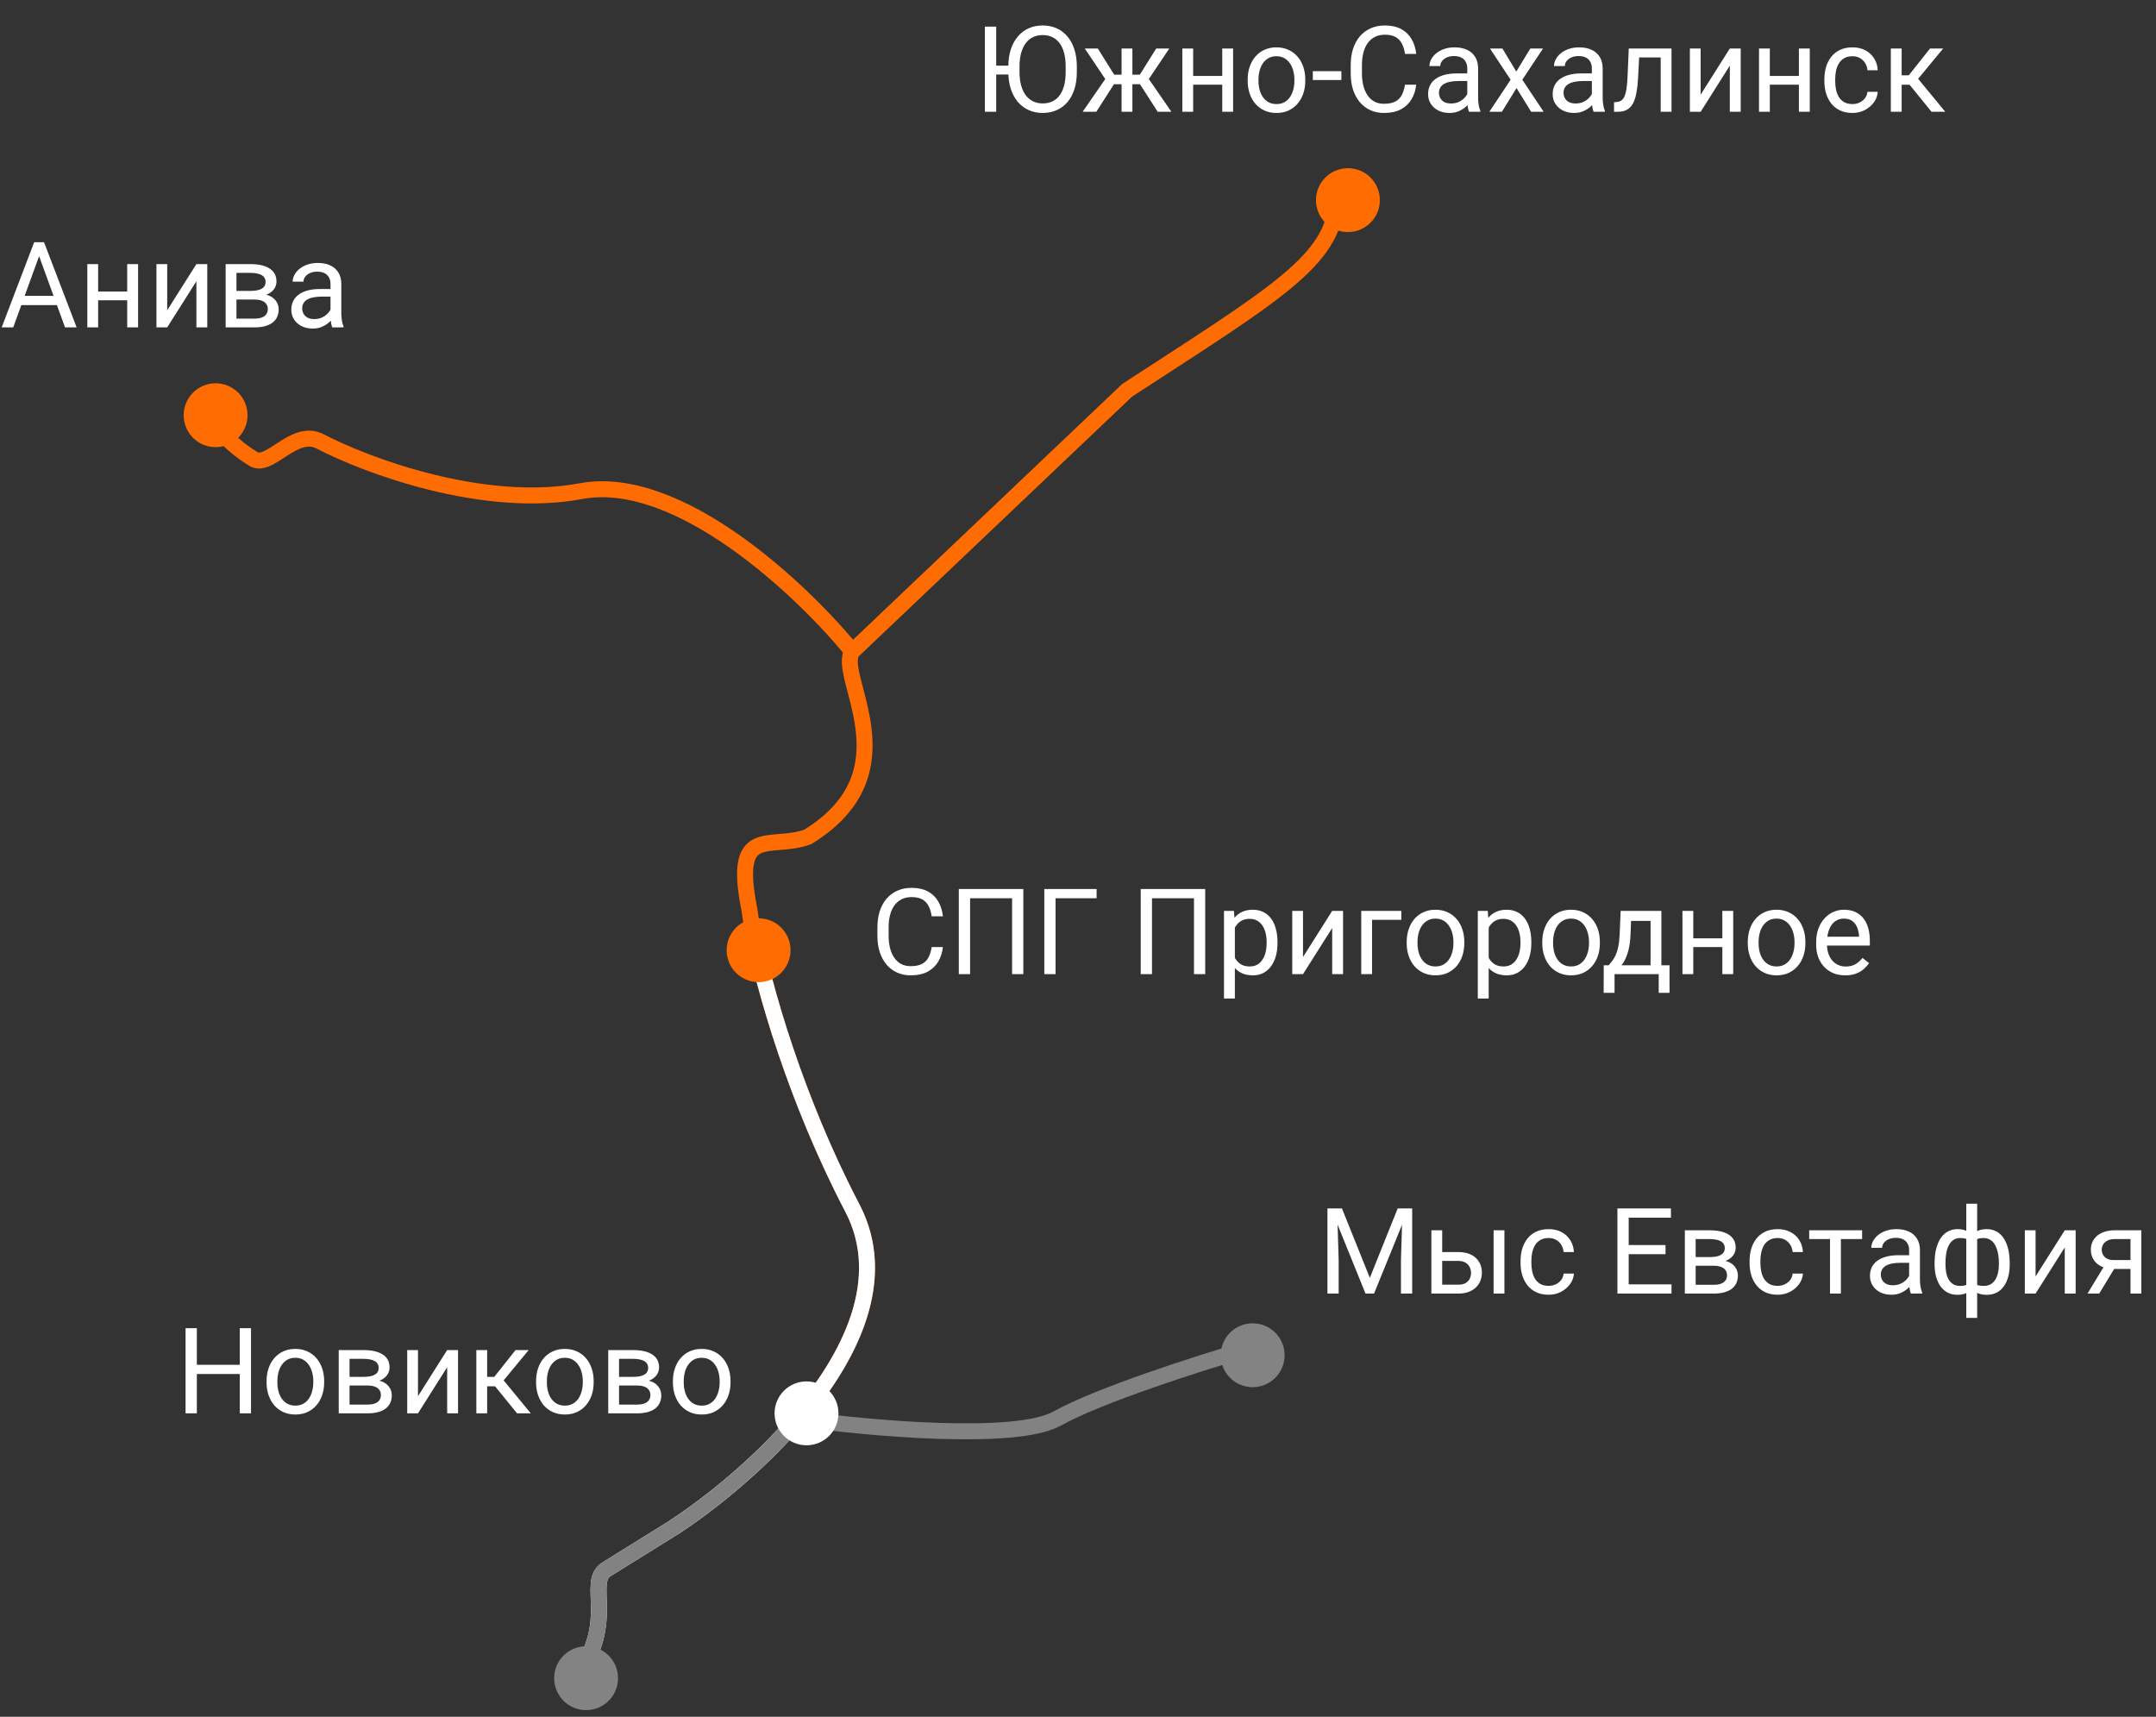 <svg width="270" height="215" viewBox="0 0 270 215" fill="none" xmlns="http://www.w3.org/2000/svg">
<rect x="0" y="0" width="270" height="215" fill="#333333" stroke="none"/>
<path d="M30.203 170.921V172.071H24.432V170.921H30.203ZM24.651 166.336V177H23.238V166.336H24.651ZM31.434 166.336V177H30.027V166.336H31.434ZM33.382 173.125V172.957C33.382 172.386 33.465 171.856 33.631 171.368C33.797 170.875 34.036 170.447 34.349 170.086C34.661 169.72 35.04 169.437 35.484 169.236C35.928 169.031 36.426 168.929 36.978 168.929C37.535 168.929 38.035 169.031 38.48 169.236C38.929 169.437 39.31 169.72 39.622 170.086C39.94 170.447 40.181 170.875 40.347 171.368C40.513 171.856 40.596 172.386 40.596 172.957V173.125C40.596 173.697 40.513 174.227 40.347 174.715C40.181 175.203 39.94 175.63 39.622 175.997C39.31 176.358 38.931 176.641 38.487 176.846C38.047 177.046 37.549 177.146 36.993 177.146C36.436 177.146 35.935 177.046 35.491 176.846C35.047 176.641 34.666 176.358 34.349 175.997C34.036 175.63 33.797 175.203 33.631 174.715C33.465 174.227 33.382 173.697 33.382 173.125ZM34.737 172.957V173.125C34.737 173.521 34.783 173.895 34.876 174.246C34.969 174.593 35.108 174.9 35.294 175.169C35.484 175.438 35.721 175.65 36.004 175.806C36.287 175.958 36.617 176.033 36.993 176.033C37.364 176.033 37.688 175.958 37.967 175.806C38.25 175.65 38.484 175.438 38.67 175.169C38.855 174.9 38.995 174.593 39.087 174.246C39.185 173.895 39.234 173.521 39.234 173.125V172.957C39.234 172.566 39.185 172.198 39.087 171.851C38.995 171.5 38.853 171.189 38.663 170.921C38.477 170.647 38.243 170.433 37.959 170.276C37.681 170.12 37.354 170.042 36.978 170.042C36.607 170.042 36.28 170.12 35.997 170.276C35.718 170.433 35.484 170.647 35.294 170.921C35.108 171.189 34.969 171.5 34.876 171.851C34.783 172.198 34.737 172.566 34.737 172.957ZM46.016 173.514H43.416L43.401 172.43H45.525C45.945 172.43 46.294 172.388 46.573 172.305C46.856 172.222 47.068 172.098 47.21 171.932C47.352 171.766 47.422 171.561 47.422 171.316C47.422 171.126 47.381 170.96 47.298 170.818C47.22 170.672 47.1 170.552 46.939 170.459C46.778 170.362 46.578 170.291 46.338 170.247C46.104 170.198 45.828 170.174 45.511 170.174H43.775V177H42.42V169.075H45.511C46.014 169.075 46.465 169.119 46.866 169.207C47.271 169.295 47.615 169.429 47.898 169.61C48.187 169.786 48.406 170.01 48.558 170.284C48.709 170.557 48.785 170.879 48.785 171.25C48.785 171.49 48.736 171.717 48.638 171.932C48.541 172.146 48.397 172.337 48.206 172.503C48.016 172.669 47.781 172.806 47.503 172.913C47.225 173.016 46.905 173.082 46.544 173.111L46.016 173.514ZM46.016 177H42.925L43.599 175.901H46.016C46.392 175.901 46.705 175.855 46.954 175.762C47.203 175.665 47.388 175.528 47.51 175.352C47.637 175.171 47.701 174.957 47.701 174.708C47.701 174.458 47.637 174.246 47.51 174.07C47.388 173.89 47.203 173.753 46.954 173.66C46.705 173.562 46.392 173.514 46.016 173.514H43.958L43.973 172.43H46.544L47.034 172.84C47.469 172.874 47.837 172.981 48.14 173.162C48.443 173.343 48.672 173.572 48.829 173.851C48.985 174.124 49.063 174.422 49.063 174.744C49.063 175.115 48.992 175.442 48.851 175.726C48.714 176.009 48.514 176.246 48.25 176.436C47.986 176.622 47.666 176.763 47.291 176.861C46.915 176.954 46.49 177 46.016 177ZM52.344 174.854L55.999 169.075H57.361V177H55.999V171.221L52.344 177H50.997V169.075H52.344V174.854ZM61.009 169.075V177H59.654V169.075H61.009ZM66.209 169.075L62.452 173.616H60.555L60.35 172.43H61.902L64.561 169.075H66.209ZM64.751 177L61.836 173.411L62.708 172.43L66.473 177H64.751ZM67.132 173.125V172.957C67.132 172.386 67.215 171.856 67.381 171.368C67.547 170.875 67.786 170.447 68.099 170.086C68.411 169.72 68.79 169.437 69.234 169.236C69.678 169.031 70.176 168.929 70.728 168.929C71.285 168.929 71.785 169.031 72.23 169.236C72.679 169.437 73.06 169.72 73.372 170.086C73.689 170.447 73.931 170.875 74.097 171.368C74.263 171.856 74.346 172.386 74.346 172.957V173.125C74.346 173.697 74.263 174.227 74.097 174.715C73.931 175.203 73.689 175.63 73.372 175.997C73.06 176.358 72.681 176.641 72.237 176.846C71.797 177.046 71.299 177.146 70.743 177.146C70.186 177.146 69.686 177.046 69.241 176.846C68.797 176.641 68.416 176.358 68.099 175.997C67.786 175.63 67.547 175.203 67.381 174.715C67.215 174.227 67.132 173.697 67.132 173.125ZM68.487 172.957V173.125C68.487 173.521 68.533 173.895 68.626 174.246C68.719 174.593 68.858 174.9 69.043 175.169C69.234 175.438 69.471 175.65 69.754 175.806C70.037 175.958 70.367 176.033 70.743 176.033C71.114 176.033 71.439 175.958 71.717 175.806C72 175.65 72.234 175.438 72.42 175.169C72.606 174.9 72.745 174.593 72.837 174.246C72.935 173.895 72.984 173.521 72.984 173.125V172.957C72.984 172.566 72.935 172.198 72.837 171.851C72.745 171.5 72.603 171.189 72.413 170.921C72.227 170.647 71.993 170.433 71.71 170.276C71.431 170.12 71.104 170.042 70.728 170.042C70.357 170.042 70.03 170.12 69.747 170.276C69.468 170.433 69.234 170.647 69.043 170.921C68.858 171.189 68.719 171.5 68.626 171.851C68.533 172.198 68.487 172.566 68.487 172.957ZM79.766 173.514H77.166L77.151 172.43H79.275C79.695 172.43 80.044 172.388 80.323 172.305C80.606 172.222 80.818 172.098 80.96 171.932C81.102 171.766 81.172 171.561 81.172 171.316C81.172 171.126 81.131 170.96 81.048 170.818C80.97 170.672 80.85 170.552 80.689 170.459C80.528 170.362 80.328 170.291 80.088 170.247C79.854 170.198 79.578 170.174 79.261 170.174H77.525V177H76.17V169.075H79.261C79.764 169.075 80.215 169.119 80.616 169.207C81.021 169.295 81.365 169.429 81.648 169.61C81.936 169.786 82.156 170.01 82.308 170.284C82.459 170.557 82.535 170.879 82.535 171.25C82.535 171.49 82.486 171.717 82.388 171.932C82.29 172.146 82.147 172.337 81.956 172.503C81.766 172.669 81.531 172.806 81.253 172.913C80.975 173.016 80.655 173.082 80.293 173.111L79.766 173.514ZM79.766 177H76.675L77.349 175.901H79.766C80.142 175.901 80.455 175.855 80.704 175.762C80.953 175.665 81.138 175.528 81.26 175.352C81.387 175.171 81.451 174.957 81.451 174.708C81.451 174.458 81.387 174.246 81.26 174.07C81.138 173.89 80.953 173.753 80.704 173.66C80.455 173.562 80.142 173.514 79.766 173.514H77.708L77.723 172.43H80.293L80.784 172.84C81.219 172.874 81.587 172.981 81.89 173.162C82.193 173.343 82.422 173.572 82.579 173.851C82.735 174.124 82.813 174.422 82.813 174.744C82.813 175.115 82.742 175.442 82.601 175.726C82.464 176.009 82.264 176.246 82 176.436C81.736 176.622 81.416 176.763 81.04 176.861C80.665 176.954 80.24 177 79.766 177ZM84.27 173.125V172.957C84.27 172.386 84.353 171.856 84.519 171.368C84.686 170.875 84.925 170.447 85.237 170.086C85.55 169.72 85.928 169.437 86.373 169.236C86.817 169.031 87.315 168.929 87.867 168.929C88.423 168.929 88.924 169.031 89.368 169.236C89.817 169.437 90.198 169.72 90.511 170.086C90.828 170.447 91.07 170.875 91.236 171.368C91.402 171.856 91.485 172.386 91.485 172.957V173.125C91.485 173.697 91.402 174.227 91.236 174.715C91.07 175.203 90.828 175.63 90.511 175.997C90.198 176.358 89.82 176.641 89.376 176.846C88.936 177.046 88.438 177.146 87.881 177.146C87.325 177.146 86.824 177.046 86.38 176.846C85.936 176.641 85.555 176.358 85.237 175.997C84.925 175.63 84.686 175.203 84.519 174.715C84.353 174.227 84.27 173.697 84.27 173.125ZM85.626 172.957V173.125C85.626 173.521 85.672 173.895 85.765 174.246C85.857 174.593 85.997 174.9 86.182 175.169C86.373 175.438 86.609 175.65 86.893 175.806C87.176 175.958 87.505 176.033 87.881 176.033C88.252 176.033 88.577 175.958 88.856 175.806C89.139 175.65 89.373 175.438 89.559 175.169C89.744 174.9 89.883 174.593 89.976 174.246C90.074 173.895 90.123 173.521 90.123 173.125V172.957C90.123 172.566 90.074 172.198 89.976 171.851C89.883 171.5 89.742 171.189 89.551 170.921C89.366 170.647 89.131 170.433 88.848 170.276C88.57 170.12 88.243 170.042 87.867 170.042C87.496 170.042 87.168 170.12 86.885 170.276C86.607 170.433 86.373 170.647 86.182 170.921C85.997 171.189 85.857 171.5 85.765 171.851C85.672 172.198 85.626 172.566 85.626 172.957Z" fill="white"/>
<path d="M5.186 31.281L1.655 41H0.212L4.277 30.336H5.208L5.186 31.281ZM8.145 41L4.607 31.281L4.585 30.336H5.515L9.595 41H8.145ZM7.961 37.052V38.209H1.97V37.052H7.961ZM16.194 36.51V37.609H12.004V36.51H16.194ZM12.29 33.075V41H10.935V33.075H12.29ZM17.293 33.075V41H15.93V33.075H17.293ZM20.94 38.854L24.595 33.075H25.957V41H24.595V35.221L20.94 41H19.592V33.075H20.94V38.854ZM31.853 37.514H29.253L29.238 36.43H31.362C31.782 36.43 32.131 36.388 32.41 36.305C32.693 36.222 32.905 36.098 33.047 35.932C33.188 35.766 33.259 35.56 33.259 35.316C33.259 35.126 33.218 34.96 33.135 34.818C33.057 34.672 32.937 34.552 32.776 34.459C32.615 34.362 32.415 34.291 32.175 34.247C31.941 34.198 31.665 34.174 31.348 34.174H29.612V41H28.257V33.075H31.348C31.851 33.075 32.302 33.119 32.703 33.207C33.108 33.295 33.452 33.429 33.735 33.61C34.023 33.786 34.243 34.01 34.395 34.284C34.546 34.557 34.622 34.879 34.622 35.251C34.622 35.49 34.573 35.717 34.475 35.932C34.377 36.147 34.233 36.337 34.043 36.503C33.852 36.669 33.618 36.806 33.34 36.913C33.062 37.016 32.742 37.081 32.38 37.111L31.853 37.514ZM31.853 41H28.762L29.436 39.901H31.853C32.229 39.901 32.541 39.855 32.791 39.762C33.04 39.665 33.225 39.528 33.347 39.352C33.474 39.171 33.538 38.956 33.538 38.708C33.538 38.459 33.474 38.246 33.347 38.07C33.225 37.89 33.04 37.753 32.791 37.66C32.541 37.562 32.229 37.514 31.853 37.514H29.795L29.81 36.43H32.38L32.871 36.84C33.306 36.874 33.674 36.981 33.977 37.162C34.28 37.343 34.509 37.572 34.666 37.851C34.822 38.124 34.9 38.422 34.9 38.744C34.9 39.115 34.829 39.442 34.688 39.726C34.551 40.009 34.351 40.246 34.087 40.436C33.823 40.622 33.503 40.763 33.127 40.861C32.752 40.954 32.327 41 31.853 41ZM41.389 39.645V35.565C41.389 35.253 41.326 34.982 41.199 34.752C41.077 34.518 40.891 34.337 40.642 34.21C40.393 34.084 40.085 34.02 39.719 34.02C39.377 34.02 39.077 34.079 38.818 34.196C38.565 34.313 38.364 34.467 38.218 34.657C38.076 34.848 38.005 35.053 38.005 35.273H36.65C36.65 34.989 36.724 34.709 36.87 34.43C37.017 34.152 37.227 33.9 37.5 33.676C37.778 33.446 38.11 33.266 38.496 33.134C38.887 32.997 39.321 32.929 39.8 32.929C40.376 32.929 40.884 33.026 41.323 33.222C41.768 33.417 42.114 33.712 42.363 34.108C42.617 34.498 42.744 34.989 42.744 35.58V39.272C42.744 39.535 42.766 39.816 42.81 40.114C42.859 40.412 42.93 40.668 43.023 40.883V41H41.609C41.541 40.844 41.487 40.636 41.448 40.377C41.409 40.114 41.389 39.87 41.389 39.645ZM41.623 36.195L41.638 37.148H40.269C39.883 37.148 39.539 37.179 39.236 37.243C38.933 37.301 38.679 37.392 38.474 37.514C38.269 37.636 38.113 37.79 38.005 37.975C37.898 38.156 37.844 38.368 37.844 38.612C37.844 38.861 37.9 39.088 38.013 39.294C38.125 39.498 38.294 39.662 38.518 39.784C38.748 39.901 39.028 39.96 39.36 39.96C39.775 39.96 40.142 39.872 40.459 39.696C40.776 39.52 41.028 39.306 41.213 39.052C41.404 38.798 41.506 38.551 41.521 38.312L42.1 38.964C42.065 39.169 41.973 39.396 41.821 39.645C41.67 39.894 41.467 40.133 41.213 40.363C40.964 40.587 40.666 40.775 40.32 40.927C39.978 41.073 39.592 41.147 39.163 41.147C38.626 41.147 38.154 41.041 37.749 40.831C37.349 40.622 37.036 40.341 36.812 39.989C36.592 39.633 36.482 39.235 36.482 38.795C36.482 38.371 36.565 37.997 36.731 37.675C36.897 37.348 37.136 37.077 37.449 36.862C37.761 36.642 38.137 36.476 38.577 36.364C39.016 36.252 39.507 36.195 40.049 36.195H41.623Z" fill="white"/>
<path d="M166.685 151.336H168.054L171.548 160.03L175.034 151.336H176.411L172.075 162H171.006L166.685 151.336ZM166.238 151.336H167.446L167.644 157.84V162H166.238V151.336ZM175.642 151.336H176.851V162H175.444V157.84L175.642 151.336ZM180.242 156.8H182.622C183.262 156.8 183.801 156.912 184.241 157.137C184.68 157.356 185.012 157.662 185.237 158.052C185.466 158.438 185.581 158.877 185.581 159.371C185.581 159.737 185.518 160.081 185.391 160.403C185.264 160.721 185.073 160.999 184.819 161.238C184.57 161.478 184.26 161.666 183.889 161.802C183.523 161.934 183.101 162 182.622 162H179.253V154.075H180.608V160.887H182.622C183.013 160.887 183.325 160.816 183.56 160.674C183.794 160.533 183.962 160.35 184.065 160.125C184.167 159.9 184.219 159.666 184.219 159.422C184.219 159.183 184.167 158.948 184.065 158.719C183.962 158.489 183.794 158.299 183.56 158.147C183.325 157.991 183.013 157.913 182.622 157.913H180.242V156.8ZM188.401 154.075V162H187.046V154.075H188.401ZM193.945 161.033C194.268 161.033 194.565 160.967 194.839 160.835C195.112 160.704 195.337 160.523 195.513 160.293C195.688 160.059 195.789 159.793 195.813 159.495H197.102C197.078 159.964 196.919 160.401 196.626 160.806C196.338 161.207 195.959 161.531 195.491 161.78C195.022 162.024 194.507 162.146 193.945 162.146C193.35 162.146 192.83 162.042 192.385 161.832C191.946 161.622 191.58 161.333 191.287 160.967C190.999 160.601 190.781 160.181 190.635 159.708C190.493 159.229 190.422 158.724 190.422 158.191V157.884C190.422 157.352 190.493 156.849 190.635 156.375C190.781 155.896 190.999 155.474 191.287 155.108C191.58 154.742 191.946 154.454 192.385 154.244C192.83 154.034 193.35 153.929 193.945 153.929C194.565 153.929 195.107 154.056 195.571 154.31C196.035 154.559 196.399 154.9 196.663 155.335C196.931 155.765 197.078 156.253 197.102 156.8H195.813C195.789 156.473 195.696 156.177 195.535 155.914C195.378 155.65 195.164 155.44 194.89 155.284C194.622 155.123 194.307 155.042 193.945 155.042C193.53 155.042 193.181 155.125 192.898 155.291C192.62 155.452 192.397 155.672 192.231 155.95C192.07 156.224 191.953 156.529 191.88 156.866C191.812 157.198 191.777 157.537 191.777 157.884V158.191C191.777 158.538 191.812 158.88 191.88 159.217C191.948 159.554 192.063 159.859 192.224 160.132C192.39 160.406 192.612 160.625 192.891 160.792C193.174 160.953 193.525 161.033 193.945 161.033ZM209.326 160.85V162H203.679V160.85H209.326ZM203.965 151.336V162H202.551V151.336H203.965ZM208.579 155.921V157.071H203.679V155.921H208.579ZM209.253 151.336V152.493H203.679V151.336H209.253ZM214.592 158.514H211.992L211.978 157.43H214.102C214.521 157.43 214.871 157.388 215.149 157.305C215.432 157.222 215.645 157.098 215.786 156.932C215.928 156.766 215.999 156.561 215.999 156.316C215.999 156.126 215.957 155.96 215.874 155.818C215.796 155.672 215.676 155.552 215.515 155.459C215.354 155.362 215.154 155.291 214.915 155.247C214.68 155.198 214.404 155.174 214.087 155.174H212.351V162H210.996V154.075H214.087C214.59 154.075 215.042 154.119 215.442 154.207C215.847 154.295 216.191 154.429 216.475 154.61C216.763 154.786 216.982 155.01 217.134 155.284C217.285 155.557 217.361 155.879 217.361 156.25C217.361 156.49 217.312 156.717 217.214 156.932C217.117 157.146 216.973 157.337 216.782 157.503C216.592 157.669 216.357 157.806 216.079 157.913C215.801 158.016 215.481 158.082 215.12 158.111L214.592 158.514ZM214.592 162H211.501L212.175 160.901H214.592C214.968 160.901 215.281 160.855 215.53 160.762C215.779 160.665 215.964 160.528 216.086 160.352C216.213 160.171 216.277 159.957 216.277 159.708C216.277 159.458 216.213 159.246 216.086 159.07C215.964 158.89 215.779 158.753 215.53 158.66C215.281 158.562 214.968 158.514 214.592 158.514H212.534L212.549 157.43H215.12L215.61 157.84C216.045 157.874 216.414 157.981 216.716 158.162C217.019 158.343 217.249 158.572 217.405 158.851C217.561 159.124 217.639 159.422 217.639 159.744C217.639 160.115 217.568 160.442 217.427 160.726C217.29 161.009 217.09 161.246 216.826 161.436C216.562 161.622 216.243 161.763 215.867 161.861C215.491 161.954 215.066 162 214.592 162ZM222.627 161.033C222.949 161.033 223.247 160.967 223.521 160.835C223.794 160.704 224.019 160.523 224.194 160.293C224.37 160.059 224.47 159.793 224.495 159.495H225.784C225.759 159.964 225.601 160.401 225.308 160.806C225.02 161.207 224.641 161.531 224.172 161.78C223.704 162.024 223.188 162.146 222.627 162.146C222.031 162.146 221.511 162.042 221.067 161.832C220.627 161.622 220.261 161.333 219.968 160.967C219.68 160.601 219.463 160.181 219.316 159.708C219.175 159.229 219.104 158.724 219.104 158.191V157.884C219.104 157.352 219.175 156.849 219.316 156.375C219.463 155.896 219.68 155.474 219.968 155.108C220.261 154.742 220.627 154.454 221.067 154.244C221.511 154.034 222.031 153.929 222.627 153.929C223.247 153.929 223.789 154.056 224.253 154.31C224.717 154.559 225.081 154.9 225.344 155.335C225.613 155.765 225.759 156.253 225.784 156.8H224.495C224.47 156.473 224.377 156.177 224.216 155.914C224.06 155.65 223.845 155.44 223.572 155.284C223.303 155.123 222.988 155.042 222.627 155.042C222.212 155.042 221.863 155.125 221.58 155.291C221.301 155.452 221.079 155.672 220.913 155.95C220.752 156.224 220.635 156.529 220.562 156.866C220.493 157.198 220.459 157.537 220.459 157.884V158.191C220.459 158.538 220.493 158.88 220.562 159.217C220.63 159.554 220.745 159.859 220.906 160.132C221.072 160.406 221.294 160.625 221.572 160.792C221.855 160.953 222.207 161.033 222.627 161.033ZM230.537 154.075V162H229.175V154.075H230.537ZM233.196 154.075V155.174H226.567V154.075H233.196ZM239.084 160.645V156.565C239.084 156.253 239.021 155.982 238.894 155.752C238.772 155.518 238.586 155.337 238.337 155.21C238.088 155.083 237.781 155.02 237.415 155.02C237.073 155.02 236.772 155.079 236.514 155.196C236.26 155.313 236.06 155.467 235.913 155.657C235.771 155.848 235.701 156.053 235.701 156.272H234.346C234.346 155.989 234.419 155.708 234.565 155.43C234.712 155.152 234.922 154.9 235.195 154.676C235.474 154.446 235.806 154.266 236.191 154.134C236.582 153.997 237.017 153.929 237.495 153.929C238.071 153.929 238.579 154.026 239.019 154.222C239.463 154.417 239.81 154.712 240.059 155.108C240.312 155.499 240.439 155.989 240.439 156.58V160.271C240.439 160.535 240.461 160.816 240.505 161.114C240.554 161.412 240.625 161.668 240.718 161.883V162H239.304C239.236 161.844 239.182 161.636 239.143 161.377C239.104 161.114 239.084 160.87 239.084 160.645ZM239.319 157.195L239.333 158.147H237.964C237.578 158.147 237.234 158.179 236.931 158.243C236.628 158.301 236.375 158.392 236.169 158.514C235.964 158.636 235.808 158.79 235.701 158.975C235.593 159.156 235.54 159.368 235.54 159.612C235.54 159.861 235.596 160.088 235.708 160.293C235.82 160.499 235.989 160.662 236.213 160.784C236.443 160.901 236.724 160.96 237.056 160.96C237.471 160.96 237.837 160.872 238.154 160.696C238.472 160.521 238.723 160.306 238.909 160.052C239.099 159.798 239.202 159.551 239.216 159.312L239.795 159.964C239.761 160.169 239.668 160.396 239.517 160.645C239.365 160.894 239.163 161.133 238.909 161.363C238.66 161.587 238.362 161.775 238.015 161.927C237.673 162.073 237.288 162.146 236.858 162.146C236.321 162.146 235.85 162.042 235.444 161.832C235.044 161.622 234.731 161.341 234.507 160.989C234.287 160.633 234.177 160.235 234.177 159.795C234.177 159.371 234.26 158.997 234.426 158.675C234.592 158.348 234.832 158.077 235.144 157.862C235.457 157.642 235.833 157.476 236.272 157.364C236.711 157.251 237.202 157.195 237.744 157.195H239.319ZM251.682 158.177V158.331C251.682 158.887 251.621 159.4 251.499 159.869C251.377 160.333 251.194 160.735 250.95 161.077C250.71 161.419 250.413 161.685 250.056 161.875C249.7 162.061 249.287 162.154 248.818 162.154C248.433 162.154 248.093 162.103 247.8 162C247.507 161.893 247.258 161.739 247.053 161.539C246.853 161.338 246.692 161.099 246.57 160.821C246.453 160.538 246.372 160.22 246.328 159.869V156.353C246.372 155.977 246.453 155.64 246.57 155.342C246.692 155.044 246.853 154.791 247.053 154.581C247.258 154.371 247.505 154.209 247.793 154.097C248.081 153.985 248.418 153.929 248.804 153.929C249.185 153.929 249.526 153.997 249.829 154.134C250.137 154.266 250.405 154.456 250.635 154.705C250.869 154.954 251.062 155.254 251.213 155.606C251.37 155.953 251.487 156.343 251.565 156.778C251.643 157.212 251.682 157.679 251.682 158.177ZM250.327 158.331V158.177C250.327 157.835 250.303 157.51 250.254 157.203C250.21 156.89 250.139 156.604 250.042 156.346C249.949 156.082 249.827 155.853 249.675 155.657C249.524 155.462 249.341 155.311 249.126 155.203C248.916 155.096 248.674 155.042 248.401 155.042C248.108 155.042 247.864 155.079 247.668 155.152C247.478 155.225 247.329 155.323 247.222 155.445C247.114 155.562 247.036 155.687 246.987 155.818V160.411C247.046 160.518 247.131 160.621 247.244 160.718C247.356 160.811 247.507 160.889 247.698 160.953C247.888 161.011 248.127 161.041 248.416 161.041C248.757 161.041 249.048 160.972 249.287 160.835C249.531 160.694 249.729 160.499 249.88 160.25C250.037 160 250.149 159.712 250.217 159.385C250.291 159.058 250.327 158.707 250.327 158.331ZM242.271 158.331V158.177C242.271 157.679 242.31 157.212 242.388 156.778C242.466 156.343 242.583 155.953 242.739 155.606C242.896 155.254 243.088 154.954 243.318 154.705C243.552 154.456 243.821 154.266 244.124 154.134C244.431 153.997 244.775 153.929 245.156 153.929C245.532 153.929 245.859 153.985 246.138 154.097C246.421 154.209 246.66 154.371 246.855 154.581C247.051 154.791 247.207 155.044 247.324 155.342C247.441 155.64 247.524 155.977 247.573 156.353V159.729C247.529 160.101 247.449 160.435 247.332 160.733C247.214 161.031 247.058 161.287 246.863 161.502C246.667 161.712 246.426 161.873 246.138 161.985C245.854 162.098 245.522 162.154 245.142 162.154C244.673 162.154 244.26 162.061 243.904 161.875C243.547 161.685 243.247 161.419 243.003 161.077C242.764 160.735 242.581 160.333 242.454 159.869C242.332 159.4 242.271 158.887 242.271 158.331ZM243.633 158.177V158.331C243.633 158.707 243.665 159.058 243.728 159.385C243.796 159.712 243.901 160 244.043 160.25C244.189 160.499 244.38 160.694 244.614 160.835C244.849 160.972 245.137 161.041 245.479 161.041C245.771 161.041 246.013 161.004 246.204 160.931C246.394 160.857 246.545 160.762 246.658 160.645C246.77 160.528 246.855 160.406 246.914 160.279V155.818C246.865 155.687 246.785 155.562 246.672 155.445C246.565 155.323 246.416 155.225 246.226 155.152C246.035 155.079 245.791 155.042 245.493 155.042C245.151 155.042 244.861 155.125 244.622 155.291C244.382 155.457 244.189 155.684 244.043 155.972C243.901 156.26 243.796 156.595 243.728 156.976C243.665 157.352 243.633 157.752 243.633 158.177ZM246.24 165.047V150.75H247.603V165.047H246.24ZM254.919 159.854L258.574 154.075H259.937V162H258.574V156.221L254.919 162H253.572V154.075H254.919V159.854ZM263.716 158.221H265.181L262.888 162H261.423L263.716 158.221ZM264.851 154.075H268.162V162H266.807V155.174H264.851C264.465 155.174 264.15 155.24 263.906 155.372C263.662 155.499 263.484 155.665 263.372 155.87C263.259 156.075 263.203 156.287 263.203 156.507C263.203 156.722 263.254 156.929 263.357 157.129C263.459 157.325 263.621 157.486 263.84 157.613C264.06 157.74 264.343 157.803 264.69 157.803H267.173V158.917H264.69C264.236 158.917 263.833 158.855 263.481 158.733C263.13 158.611 262.832 158.443 262.588 158.228C262.344 158.008 262.158 157.752 262.031 157.459C261.904 157.161 261.841 156.839 261.841 156.492C261.841 156.146 261.907 155.826 262.039 155.533C262.175 155.24 262.371 154.983 262.625 154.764C262.883 154.544 263.198 154.375 263.569 154.258C263.945 154.136 264.373 154.075 264.851 154.075Z" fill="white"/>
<path d="M124.754 3.336V14H123.34V3.336H124.754ZM127.2 8.221V9.334H124.666V8.221H127.2ZM134.854 8.331V9.005C134.854 9.806 134.754 10.523 134.554 11.158C134.354 11.793 134.065 12.332 133.689 12.777C133.313 13.221 132.862 13.56 132.334 13.795C131.812 14.029 131.226 14.146 130.577 14.146C129.947 14.146 129.368 14.029 128.841 13.795C128.318 13.56 127.864 13.221 127.479 12.777C127.098 12.332 126.802 11.793 126.592 11.158C126.382 10.523 126.277 9.806 126.277 9.005V8.331C126.277 7.53 126.38 6.815 126.585 6.185C126.795 5.55 127.09 5.011 127.471 4.566C127.852 4.117 128.304 3.775 128.826 3.541C129.354 3.307 129.932 3.189 130.562 3.189C131.211 3.189 131.797 3.307 132.32 3.541C132.847 3.775 133.299 4.117 133.675 4.566C134.056 5.011 134.346 5.55 134.546 6.185C134.751 6.815 134.854 7.53 134.854 8.331ZM133.455 9.005V8.316C133.455 7.682 133.389 7.12 133.257 6.632C133.13 6.144 132.942 5.733 132.693 5.401C132.444 5.069 132.139 4.818 131.778 4.647C131.421 4.476 131.016 4.391 130.562 4.391C130.123 4.391 129.725 4.476 129.368 4.647C129.017 4.818 128.714 5.069 128.46 5.401C128.211 5.733 128.018 6.144 127.881 6.632C127.745 7.12 127.676 7.682 127.676 8.316V9.005C127.676 9.645 127.745 10.211 127.881 10.704C128.018 11.192 128.213 11.605 128.467 11.942C128.726 12.274 129.031 12.525 129.383 12.696C129.739 12.867 130.137 12.953 130.577 12.953C131.036 12.953 131.443 12.867 131.8 12.696C132.156 12.525 132.457 12.274 132.701 11.942C132.95 11.605 133.138 11.192 133.265 10.704C133.392 10.211 133.455 9.645 133.455 9.005ZM138.853 10.55L135.85 6.075H137.483L139.534 9.356H141.116L140.918 10.55H138.853ZM139.593 10.411L137.293 14H135.579L138.736 9.43L139.593 10.411ZM141.812 6.075V14H140.457V6.075H141.812ZM146.434 6.075L143.431 10.55H141.365L141.153 9.356H142.742L144.793 6.075H146.434ZM144.983 14L142.676 10.411L143.548 9.43L146.697 14H144.983ZM153.326 9.51V10.609H149.136V9.51H153.326ZM149.422 6.075V14H148.067V6.075H149.422ZM154.424 6.075V14H153.062V6.075H154.424ZM156.248 10.126V9.957C156.248 9.386 156.331 8.856 156.497 8.368C156.663 7.875 156.902 7.447 157.215 7.086C157.527 6.72 157.906 6.437 158.35 6.236C158.794 6.031 159.292 5.929 159.844 5.929C160.401 5.929 160.901 6.031 161.346 6.236C161.795 6.437 162.176 6.72 162.488 7.086C162.806 7.447 163.047 7.875 163.213 8.368C163.379 8.856 163.462 9.386 163.462 9.957V10.126C163.462 10.697 163.379 11.227 163.213 11.715C163.047 12.203 162.806 12.63 162.488 12.997C162.176 13.358 161.797 13.641 161.353 13.846C160.914 14.046 160.416 14.146 159.859 14.146C159.302 14.146 158.802 14.046 158.357 13.846C157.913 13.641 157.532 13.358 157.215 12.997C156.902 12.63 156.663 12.203 156.497 11.715C156.331 11.227 156.248 10.697 156.248 10.126ZM157.603 9.957V10.126C157.603 10.521 157.649 10.895 157.742 11.246C157.835 11.593 157.974 11.9 158.16 12.169C158.35 12.438 158.587 12.65 158.87 12.806C159.153 12.957 159.483 13.033 159.859 13.033C160.23 13.033 160.555 12.957 160.833 12.806C161.116 12.65 161.351 12.438 161.536 12.169C161.722 11.9 161.861 11.593 161.954 11.246C162.051 10.895 162.1 10.521 162.1 10.126V9.957C162.1 9.566 162.051 9.198 161.954 8.851C161.861 8.5 161.719 8.189 161.529 7.921C161.343 7.647 161.109 7.433 160.826 7.276C160.547 7.12 160.22 7.042 159.844 7.042C159.473 7.042 159.146 7.12 158.863 7.276C158.584 7.433 158.35 7.647 158.16 7.921C157.974 8.189 157.835 8.5 157.742 8.851C157.649 9.198 157.603 9.566 157.603 9.957ZM167.981 8.91V10.023H164.407V8.91H167.981ZM175.95 10.609H177.356C177.283 11.283 177.09 11.886 176.778 12.418C176.465 12.95 176.023 13.373 175.452 13.685C174.881 13.993 174.168 14.146 173.313 14.146C172.688 14.146 172.12 14.029 171.607 13.795C171.099 13.56 170.662 13.229 170.296 12.799C169.93 12.364 169.646 11.844 169.446 11.239C169.251 10.628 169.153 9.95 169.153 9.203V8.141C169.153 7.394 169.251 6.717 169.446 6.112C169.646 5.501 169.932 4.979 170.303 4.544C170.679 4.11 171.131 3.775 171.658 3.541C172.186 3.307 172.779 3.189 173.438 3.189C174.244 3.189 174.925 3.341 175.481 3.644C176.038 3.946 176.47 4.366 176.778 4.903C177.09 5.436 177.283 6.053 177.356 6.756H175.95C175.882 6.258 175.755 5.831 175.569 5.475C175.384 5.113 175.12 4.835 174.778 4.64C174.437 4.444 173.99 4.347 173.438 4.347C172.964 4.347 172.547 4.437 172.186 4.618C171.829 4.798 171.529 5.055 171.285 5.387C171.045 5.719 170.865 6.117 170.743 6.581C170.621 7.044 170.56 7.56 170.56 8.126V9.203C170.56 9.725 170.613 10.216 170.721 10.675C170.833 11.134 171.001 11.537 171.226 11.883C171.451 12.23 171.736 12.503 172.083 12.704C172.43 12.899 172.84 12.997 173.313 12.997C173.914 12.997 174.393 12.901 174.749 12.711C175.105 12.521 175.374 12.247 175.555 11.891C175.74 11.534 175.872 11.107 175.95 10.609ZM183.75 12.645V8.565C183.75 8.253 183.687 7.982 183.56 7.752C183.438 7.518 183.252 7.337 183.003 7.21C182.754 7.083 182.447 7.02 182.081 7.02C181.739 7.02 181.438 7.079 181.18 7.196C180.926 7.313 180.726 7.467 180.579 7.657C180.438 7.848 180.367 8.053 180.367 8.272H179.012C179.012 7.989 179.085 7.708 179.231 7.43C179.378 7.152 179.588 6.9 179.861 6.676C180.14 6.446 180.472 6.266 180.857 6.134C181.248 5.997 181.683 5.929 182.161 5.929C182.737 5.929 183.245 6.026 183.685 6.222C184.129 6.417 184.476 6.712 184.725 7.108C184.979 7.499 185.105 7.989 185.105 8.58V12.271C185.105 12.535 185.127 12.816 185.171 13.114C185.22 13.412 185.291 13.668 185.384 13.883V14H183.97C183.902 13.844 183.848 13.636 183.809 13.377C183.77 13.114 183.75 12.87 183.75 12.645ZM183.985 9.195L184 10.148H182.63C182.244 10.148 181.9 10.179 181.597 10.243C181.294 10.301 181.041 10.392 180.835 10.514C180.63 10.636 180.474 10.79 180.367 10.975C180.259 11.156 180.206 11.368 180.206 11.612C180.206 11.861 180.262 12.088 180.374 12.293C180.486 12.498 180.655 12.662 180.879 12.784C181.109 12.901 181.39 12.96 181.722 12.96C182.137 12.96 182.503 12.872 182.82 12.696C183.138 12.521 183.389 12.306 183.575 12.052C183.765 11.798 183.868 11.551 183.882 11.312L184.461 11.964C184.427 12.169 184.334 12.396 184.183 12.645C184.031 12.894 183.829 13.133 183.575 13.363C183.326 13.587 183.028 13.775 182.681 13.927C182.339 14.073 181.954 14.146 181.524 14.146C180.987 14.146 180.516 14.041 180.11 13.832C179.71 13.622 179.397 13.341 179.173 12.989C178.953 12.633 178.843 12.235 178.843 11.795C178.843 11.371 178.926 10.997 179.092 10.675C179.258 10.348 179.498 10.077 179.81 9.862C180.123 9.642 180.499 9.476 180.938 9.364C181.377 9.251 181.868 9.195 182.41 9.195H183.985ZM188.152 6.075L189.888 8.961L191.646 6.075H193.235L190.643 9.986L193.316 14H191.749L189.917 11.026L188.086 14H186.512L189.178 9.986L186.592 6.075H188.152ZM199.351 12.645V8.565C199.351 8.253 199.288 7.982 199.161 7.752C199.039 7.518 198.853 7.337 198.604 7.21C198.355 7.083 198.047 7.02 197.681 7.02C197.339 7.02 197.039 7.079 196.78 7.196C196.526 7.313 196.326 7.467 196.18 7.657C196.038 7.848 195.967 8.053 195.967 8.272H194.612C194.612 7.989 194.686 7.708 194.832 7.43C194.979 7.152 195.188 6.9 195.462 6.676C195.74 6.446 196.072 6.266 196.458 6.134C196.849 5.997 197.283 5.929 197.762 5.929C198.338 5.929 198.846 6.026 199.285 6.222C199.729 6.417 200.076 6.712 200.325 7.108C200.579 7.499 200.706 7.989 200.706 8.58V12.271C200.706 12.535 200.728 12.816 200.772 13.114C200.821 13.412 200.892 13.668 200.984 13.883V14H199.571C199.502 13.844 199.449 13.636 199.41 13.377C199.371 13.114 199.351 12.87 199.351 12.645ZM199.585 9.195L199.6 10.148H198.23C197.845 10.148 197.5 10.179 197.198 10.243C196.895 10.301 196.641 10.392 196.436 10.514C196.231 10.636 196.075 10.79 195.967 10.975C195.86 11.156 195.806 11.368 195.806 11.612C195.806 11.861 195.862 12.088 195.975 12.293C196.087 12.498 196.255 12.662 196.48 12.784C196.709 12.901 196.99 12.96 197.322 12.96C197.737 12.96 198.104 12.872 198.421 12.696C198.738 12.521 198.99 12.306 199.175 12.052C199.366 11.798 199.468 11.551 199.483 11.312L200.062 11.964C200.027 12.169 199.935 12.396 199.783 12.645C199.632 12.894 199.429 13.133 199.175 13.363C198.926 13.587 198.628 13.775 198.282 13.927C197.94 14.073 197.554 14.146 197.125 14.146C196.587 14.146 196.116 14.041 195.711 13.832C195.311 13.622 194.998 13.341 194.773 12.989C194.554 12.633 194.444 12.235 194.444 11.795C194.444 11.371 194.527 10.997 194.693 10.675C194.859 10.348 195.098 10.077 195.411 9.862C195.723 9.642 196.099 9.476 196.539 9.364C196.978 9.251 197.469 9.195 198.011 9.195H199.585ZM208.133 6.075V7.196H204.302V6.075H208.133ZM209.327 6.075V14H207.972V6.075H209.327ZM203.973 6.075H205.335L205.13 9.898C205.096 10.489 205.04 11.012 204.961 11.466C204.888 11.915 204.786 12.301 204.654 12.623C204.527 12.945 204.366 13.209 204.17 13.414C203.98 13.614 203.75 13.763 203.482 13.861C203.213 13.954 202.903 14 202.552 14H202.127V12.806L202.42 12.784C202.63 12.77 202.808 12.721 202.955 12.638C203.106 12.555 203.233 12.433 203.335 12.271C203.438 12.105 203.521 11.893 203.584 11.634C203.653 11.376 203.704 11.068 203.738 10.711C203.777 10.355 203.807 9.94 203.826 9.466L203.973 6.075ZM212.974 11.854L216.629 6.075H217.991V14H216.629V8.221L212.974 14H211.626V6.075H212.974V11.854ZM225.542 9.51V10.609H221.353V9.51H225.542ZM221.639 6.075V14H220.284V6.075H221.639ZM226.641 6.075V14H225.279V6.075H226.641ZM231.995 13.033C232.317 13.033 232.615 12.967 232.889 12.835C233.162 12.704 233.387 12.523 233.562 12.293C233.738 12.059 233.838 11.793 233.863 11.495H235.152C235.127 11.964 234.969 12.401 234.676 12.806C234.388 13.207 234.009 13.531 233.541 13.78C233.072 14.024 232.557 14.146 231.995 14.146C231.399 14.146 230.879 14.041 230.435 13.832C229.996 13.622 229.629 13.334 229.336 12.967C229.048 12.601 228.831 12.181 228.685 11.707C228.543 11.229 228.472 10.724 228.472 10.191V9.884C228.472 9.352 228.543 8.849 228.685 8.375C228.831 7.896 229.048 7.474 229.336 7.108C229.629 6.742 229.996 6.454 230.435 6.244C230.879 6.034 231.399 5.929 231.995 5.929C232.615 5.929 233.157 6.056 233.621 6.31C234.085 6.559 234.449 6.9 234.712 7.335C234.981 7.765 235.127 8.253 235.152 8.8H233.863C233.838 8.473 233.746 8.177 233.584 7.914C233.428 7.65 233.213 7.44 232.94 7.284C232.671 7.123 232.356 7.042 231.995 7.042C231.58 7.042 231.231 7.125 230.948 7.291C230.669 7.452 230.447 7.672 230.281 7.95C230.12 8.224 230.003 8.529 229.93 8.866C229.861 9.198 229.827 9.537 229.827 9.884V10.191C229.827 10.538 229.861 10.88 229.93 11.217C229.998 11.554 230.113 11.859 230.274 12.132C230.44 12.406 230.662 12.626 230.94 12.791C231.224 12.953 231.575 13.033 231.995 13.033ZM238.147 6.075V14H236.792V6.075H238.147ZM243.348 6.075L239.59 10.616H237.693L237.488 9.43H239.041L241.7 6.075H243.348ZM241.89 14L238.975 10.411L239.847 9.43L243.611 14H241.89Z" fill="white"/>
<path d="M116.676 118.609H118.082C118.009 119.283 117.816 119.886 117.503 120.418C117.191 120.95 116.749 121.373 116.178 121.685C115.606 121.993 114.894 122.146 114.039 122.146C113.414 122.146 112.845 122.029 112.333 121.795C111.825 121.561 111.388 121.229 111.021 120.799C110.655 120.364 110.372 119.844 110.172 119.239C109.977 118.628 109.879 117.95 109.879 117.203V116.141C109.879 115.394 109.977 114.717 110.172 114.112C110.372 113.501 110.658 112.979 111.029 112.544C111.405 112.11 111.856 111.775 112.384 111.541C112.911 111.307 113.504 111.189 114.164 111.189C114.969 111.189 115.65 111.341 116.207 111.644C116.764 111.946 117.196 112.366 117.503 112.903C117.816 113.436 118.009 114.053 118.082 114.756H116.676C116.607 114.258 116.48 113.831 116.295 113.475C116.109 113.113 115.846 112.835 115.504 112.64C115.162 112.444 114.715 112.347 114.164 112.347C113.69 112.347 113.272 112.437 112.911 112.618C112.555 112.798 112.254 113.055 112.01 113.387C111.771 113.719 111.59 114.117 111.468 114.581C111.346 115.044 111.285 115.56 111.285 116.126V117.203C111.285 117.725 111.339 118.216 111.446 118.675C111.559 119.134 111.727 119.537 111.952 119.883C112.176 120.23 112.462 120.503 112.809 120.704C113.155 120.899 113.565 120.997 114.039 120.997C114.64 120.997 115.118 120.901 115.475 120.711C115.831 120.521 116.1 120.247 116.28 119.891C116.466 119.534 116.598 119.107 116.676 118.609ZM128.153 111.336V122H126.747V112.493H121.488V122H120.074V111.336H128.153ZM137.33 111.336V112.493H132.188V122H130.782V111.336H137.33ZM150.931 111.336V122H149.525V112.493H144.266V122H142.853V111.336H150.931ZM154.645 115.599V125.047H153.282V114.075H154.527L154.645 115.599ZM159.984 117.972V118.125C159.984 118.702 159.916 119.236 159.779 119.729C159.642 120.218 159.442 120.643 159.178 121.004C158.919 121.365 158.6 121.646 158.219 121.846C157.838 122.046 157.401 122.146 156.908 122.146C156.405 122.146 155.96 122.063 155.575 121.897C155.189 121.731 154.862 121.49 154.593 121.172C154.325 120.855 154.11 120.474 153.949 120.03C153.792 119.585 153.685 119.085 153.626 118.528V117.708C153.685 117.122 153.795 116.597 153.956 116.133C154.117 115.669 154.33 115.274 154.593 114.947C154.862 114.615 155.187 114.363 155.567 114.192C155.948 114.017 156.388 113.929 156.886 113.929C157.384 113.929 157.826 114.026 158.211 114.222C158.597 114.412 158.922 114.686 159.186 115.042C159.449 115.398 159.647 115.826 159.779 116.324C159.916 116.817 159.984 117.366 159.984 117.972ZM158.622 118.125V117.972C158.622 117.576 158.58 117.205 158.497 116.858C158.414 116.507 158.285 116.199 158.109 115.936C157.938 115.667 157.718 115.457 157.45 115.306C157.181 115.149 156.861 115.071 156.49 115.071C156.148 115.071 155.851 115.13 155.597 115.247C155.348 115.364 155.135 115.523 154.959 115.723C154.784 115.918 154.64 116.143 154.527 116.397C154.42 116.646 154.339 116.905 154.286 117.173V119.07C154.383 119.412 154.52 119.734 154.696 120.037C154.872 120.335 155.106 120.577 155.399 120.762C155.692 120.943 156.061 121.033 156.505 121.033C156.871 121.033 157.186 120.958 157.45 120.806C157.718 120.65 157.938 120.438 158.109 120.169C158.285 119.9 158.414 119.593 158.497 119.246C158.58 118.895 158.622 118.521 158.622 118.125ZM163.177 119.854L166.832 114.075H168.194V122H166.832V116.221L163.177 122H161.83V114.075H163.177V119.854ZM175.489 114.075V115.196H171.827V122H170.472V114.075H175.489ZM176.163 118.125V117.957C176.163 117.386 176.246 116.856 176.412 116.368C176.578 115.875 176.817 115.447 177.13 115.086C177.442 114.72 177.821 114.437 178.265 114.236C178.709 114.031 179.208 113.929 179.759 113.929C180.316 113.929 180.816 114.031 181.261 114.236C181.71 114.437 182.091 114.72 182.403 115.086C182.721 115.447 182.962 115.875 183.128 116.368C183.294 116.856 183.377 117.386 183.377 117.957V118.125C183.377 118.697 183.294 119.227 183.128 119.715C182.962 120.203 182.721 120.63 182.403 120.997C182.091 121.358 181.712 121.641 181.268 121.846C180.829 122.046 180.331 122.146 179.774 122.146C179.217 122.146 178.717 122.046 178.272 121.846C177.828 121.641 177.447 121.358 177.13 120.997C176.817 120.63 176.578 120.203 176.412 119.715C176.246 119.227 176.163 118.697 176.163 118.125ZM177.518 117.957V118.125C177.518 118.521 177.564 118.895 177.657 119.246C177.75 119.593 177.889 119.9 178.075 120.169C178.265 120.438 178.502 120.65 178.785 120.806C179.068 120.958 179.398 121.033 179.774 121.033C180.145 121.033 180.47 120.958 180.748 120.806C181.031 120.65 181.266 120.438 181.451 120.169C181.637 119.9 181.776 119.593 181.869 119.246C181.966 118.895 182.015 118.521 182.015 118.125V117.957C182.015 117.566 181.966 117.198 181.869 116.851C181.776 116.5 181.634 116.189 181.444 115.921C181.258 115.647 181.024 115.433 180.741 115.276C180.462 115.12 180.135 115.042 179.759 115.042C179.388 115.042 179.061 115.12 178.778 115.276C178.5 115.433 178.265 115.647 178.075 115.921C177.889 116.189 177.75 116.5 177.657 116.851C177.564 117.198 177.518 117.566 177.518 117.957ZM186.432 115.599V125.047H185.069V114.075H186.314L186.432 115.599ZM191.771 117.972V118.125C191.771 118.702 191.703 119.236 191.566 119.729C191.429 120.218 191.229 120.643 190.965 121.004C190.707 121.365 190.387 121.646 190.006 121.846C189.625 122.046 189.188 122.146 188.695 122.146C188.192 122.146 187.748 122.063 187.362 121.897C186.976 121.731 186.649 121.49 186.38 121.172C186.112 120.855 185.897 120.474 185.736 120.03C185.58 119.585 185.472 119.085 185.414 118.528V117.708C185.472 117.122 185.582 116.597 185.743 116.133C185.904 115.669 186.117 115.274 186.38 114.947C186.649 114.615 186.974 114.363 187.354 114.192C187.735 114.017 188.175 113.929 188.673 113.929C189.171 113.929 189.613 114.026 189.999 114.222C190.384 114.412 190.709 114.686 190.973 115.042C191.236 115.398 191.434 115.826 191.566 116.324C191.703 116.817 191.771 117.366 191.771 117.972ZM190.409 118.125V117.972C190.409 117.576 190.367 117.205 190.284 116.858C190.201 116.507 190.072 116.199 189.896 115.936C189.725 115.667 189.505 115.457 189.237 115.306C188.968 115.149 188.648 115.071 188.277 115.071C187.936 115.071 187.638 115.13 187.384 115.247C187.135 115.364 186.922 115.523 186.747 115.723C186.571 115.918 186.427 116.143 186.314 116.397C186.207 116.646 186.126 116.905 186.073 117.173V119.07C186.17 119.412 186.307 119.734 186.483 120.037C186.659 120.335 186.893 120.577 187.186 120.762C187.479 120.943 187.848 121.033 188.292 121.033C188.658 121.033 188.973 120.958 189.237 120.806C189.505 120.65 189.725 120.438 189.896 120.169C190.072 119.9 190.201 119.593 190.284 119.246C190.367 118.895 190.409 118.521 190.409 118.125ZM193.141 118.125V117.957C193.141 117.386 193.224 116.856 193.39 116.368C193.556 115.875 193.795 115.447 194.107 115.086C194.42 114.72 194.798 114.437 195.243 114.236C195.687 114.031 196.185 113.929 196.737 113.929C197.293 113.929 197.794 114.031 198.238 114.236C198.688 114.437 199.068 114.72 199.381 115.086C199.698 115.447 199.94 115.875 200.106 116.368C200.272 116.856 200.355 117.386 200.355 117.957V118.125C200.355 118.697 200.272 119.227 200.106 119.715C199.94 120.203 199.698 120.63 199.381 120.997C199.068 121.358 198.69 121.641 198.246 121.846C197.806 122.046 197.308 122.146 196.751 122.146C196.195 122.146 195.694 122.046 195.25 121.846C194.806 121.641 194.425 121.358 194.107 120.997C193.795 120.63 193.556 120.203 193.39 119.715C193.224 119.227 193.141 118.697 193.141 118.125ZM194.496 117.957V118.125C194.496 118.521 194.542 118.895 194.635 119.246C194.728 119.593 194.867 119.9 195.052 120.169C195.243 120.438 195.479 120.65 195.763 120.806C196.046 120.958 196.375 121.033 196.751 121.033C197.123 121.033 197.447 120.958 197.726 120.806C198.009 120.65 198.243 120.438 198.429 120.169C198.614 119.9 198.753 119.593 198.846 119.246C198.944 118.895 198.993 118.521 198.993 118.125V117.957C198.993 117.566 198.944 117.198 198.846 116.851C198.753 116.5 198.612 116.189 198.421 115.921C198.236 115.647 198.001 115.433 197.718 115.276C197.44 115.12 197.113 115.042 196.737 115.042C196.366 115.042 196.039 115.12 195.755 115.276C195.477 115.433 195.243 115.647 195.052 115.921C194.867 116.189 194.728 116.5 194.635 116.851C194.542 117.198 194.496 117.566 194.496 117.957ZM202.955 114.075H204.31L204.193 117.042C204.164 117.793 204.078 118.443 203.937 118.99C203.795 119.537 203.614 120.003 203.395 120.389C203.175 120.77 202.928 121.089 202.655 121.348C202.386 121.607 202.108 121.824 201.82 122H201.146L201.183 120.894L201.461 120.887C201.622 120.696 201.778 120.501 201.93 120.301C202.081 120.096 202.22 119.854 202.347 119.576C202.474 119.292 202.579 118.948 202.662 118.543C202.75 118.133 202.806 117.632 202.831 117.042L202.955 114.075ZM203.292 114.075H208.06V122H206.705V115.328H203.292V114.075ZM200.838 120.887H209.078V124.336H207.723V122H202.193V124.336H200.831L200.838 120.887ZM215.956 117.51V118.609H211.766V117.51H215.956ZM212.052 114.075V122H210.697V114.075H212.052ZM217.054 114.075V122H215.692V114.075H217.054ZM218.878 118.125V117.957C218.878 117.386 218.961 116.856 219.127 116.368C219.293 115.875 219.532 115.447 219.845 115.086C220.157 114.72 220.536 114.437 220.98 114.236C221.424 114.031 221.922 113.929 222.474 113.929C223.031 113.929 223.531 114.031 223.976 114.236C224.425 114.437 224.806 114.72 225.118 115.086C225.436 115.447 225.677 115.875 225.843 116.368C226.009 116.856 226.092 117.386 226.092 117.957V118.125C226.092 118.697 226.009 119.227 225.843 119.715C225.677 120.203 225.436 120.63 225.118 120.997C224.806 121.358 224.427 121.641 223.983 121.846C223.543 122.046 223.045 122.146 222.489 122.146C221.932 122.146 221.432 122.046 220.987 121.846C220.543 121.641 220.162 121.358 219.845 120.997C219.532 120.63 219.293 120.203 219.127 119.715C218.961 119.227 218.878 118.697 218.878 118.125ZM220.233 117.957V118.125C220.233 118.521 220.279 118.895 220.372 119.246C220.465 119.593 220.604 119.9 220.79 120.169C220.98 120.438 221.217 120.65 221.5 120.806C221.783 120.958 222.113 121.033 222.489 121.033C222.86 121.033 223.185 120.958 223.463 120.806C223.746 120.65 223.98 120.438 224.166 120.169C224.352 119.9 224.491 119.593 224.583 119.246C224.681 118.895 224.73 118.521 224.73 118.125V117.957C224.73 117.566 224.681 117.198 224.583 116.851C224.491 116.5 224.349 116.189 224.159 115.921C223.973 115.647 223.739 115.433 223.456 115.276C223.177 115.12 222.85 115.042 222.474 115.042C222.103 115.042 221.776 115.12 221.493 115.276C221.214 115.433 220.98 115.647 220.79 115.921C220.604 116.189 220.465 116.5 220.372 116.851C220.279 117.198 220.233 117.566 220.233 117.957ZM231.08 122.146C230.528 122.146 230.028 122.054 229.579 121.868C229.134 121.678 228.751 121.412 228.429 121.07C228.111 120.728 227.867 120.323 227.696 119.854C227.525 119.385 227.44 118.873 227.44 118.316V118.008C227.44 117.364 227.535 116.79 227.726 116.287C227.916 115.779 228.175 115.35 228.502 114.998C228.829 114.646 229.2 114.38 229.615 114.2C230.03 114.019 230.46 113.929 230.904 113.929C231.471 113.929 231.959 114.026 232.369 114.222C232.784 114.417 233.124 114.69 233.387 115.042C233.651 115.389 233.846 115.799 233.973 116.272C234.1 116.741 234.164 117.254 234.164 117.811V118.418H228.246V117.312H232.809V117.21C232.789 116.858 232.716 116.517 232.589 116.185C232.467 115.853 232.271 115.579 232.003 115.364C231.734 115.149 231.368 115.042 230.904 115.042C230.597 115.042 230.313 115.108 230.055 115.24C229.796 115.367 229.574 115.557 229.388 115.811C229.203 116.065 229.059 116.375 228.956 116.741C228.854 117.107 228.802 117.53 228.802 118.008V118.316C228.802 118.692 228.854 119.046 228.956 119.378C229.063 119.705 229.217 119.993 229.417 120.242C229.623 120.491 229.869 120.687 230.157 120.828C230.45 120.97 230.782 121.041 231.153 121.041C231.632 121.041 232.037 120.943 232.369 120.748C232.701 120.552 232.992 120.291 233.241 119.964L234.061 120.616C233.89 120.875 233.673 121.121 233.409 121.355C233.146 121.59 232.821 121.78 232.435 121.927C232.054 122.073 231.603 122.146 231.08 122.146Z" fill="white"/>
<path d="M167.396 25.212C166.966 32.67 159.653 36.83 141.156 48.877L106.743 81.577M106.743 81.577C104.592 84.589 114.486 96.636 101.151 104.811C96.419 106.533 91.687 103.09 93.838 113.847C94.698 120.301 98.828 136.135 106.743 151.28C114.658 166.425 95.128 184.267 84.374 191.295M106.743 81.577C100.517 73.936 85.007 59.226 72.771 61.507C60.535 63.788 45.896 58.31 40.106 55.285C36.736 53.525 33.625 59.018 31.551 57.359C30.514 56.754 28.077 54.974 26.625 52.693" stroke="#FF6C01" stroke-width="2"/>
<path d="M72.326 209.796C77.175 203.056 73.441 198.296 75.879 196.575L84.371 191.295C88.838 188.376 94.818 183.591 99.718 177.909C106.614 169.911 111.367 160.135 106.739 151.28C99.665 137.743 95.615 123.656 94.22 116.208M99.718 177.909C94.819 183.591 88.838 188.376 84.371 191.295" stroke="white" stroke-width="2"/>
<path d="M72.326 209.796C77.175 203.056 73.441 198.296 75.879 196.575L84.371 191.295C88.838 188.376 94.818 183.591 99.718 177.909" stroke="#828282" stroke-width="2"/>
<path d="M99.988 177.65C108.63 178.86 127.209 180.553 132.394 177.65C137.579 174.746 150.109 170.737 155.726 169.095" stroke="#828282" stroke-width="2"/>
<path d="M75.879 196.575C73.441 198.296 77.175 203.056 72.326 209.796" stroke="#838383" stroke-width="1.555"/>
<circle cx="168.803" cy="25.064" r="4" fill="#FF6C01"/>
<circle cx="27" cy="52" r="4" fill="#FF6C01"/>
<circle cx="73.398" cy="210.167" r="4" fill="#838383"/>
<circle cx="156.875" cy="169.724" r="4" fill="#838383"/>
<circle cx="95" cy="119" r="4" fill="#FF6C01"/>
<circle cx="101" cy="177" r="4" fill="white"/>
</svg>
